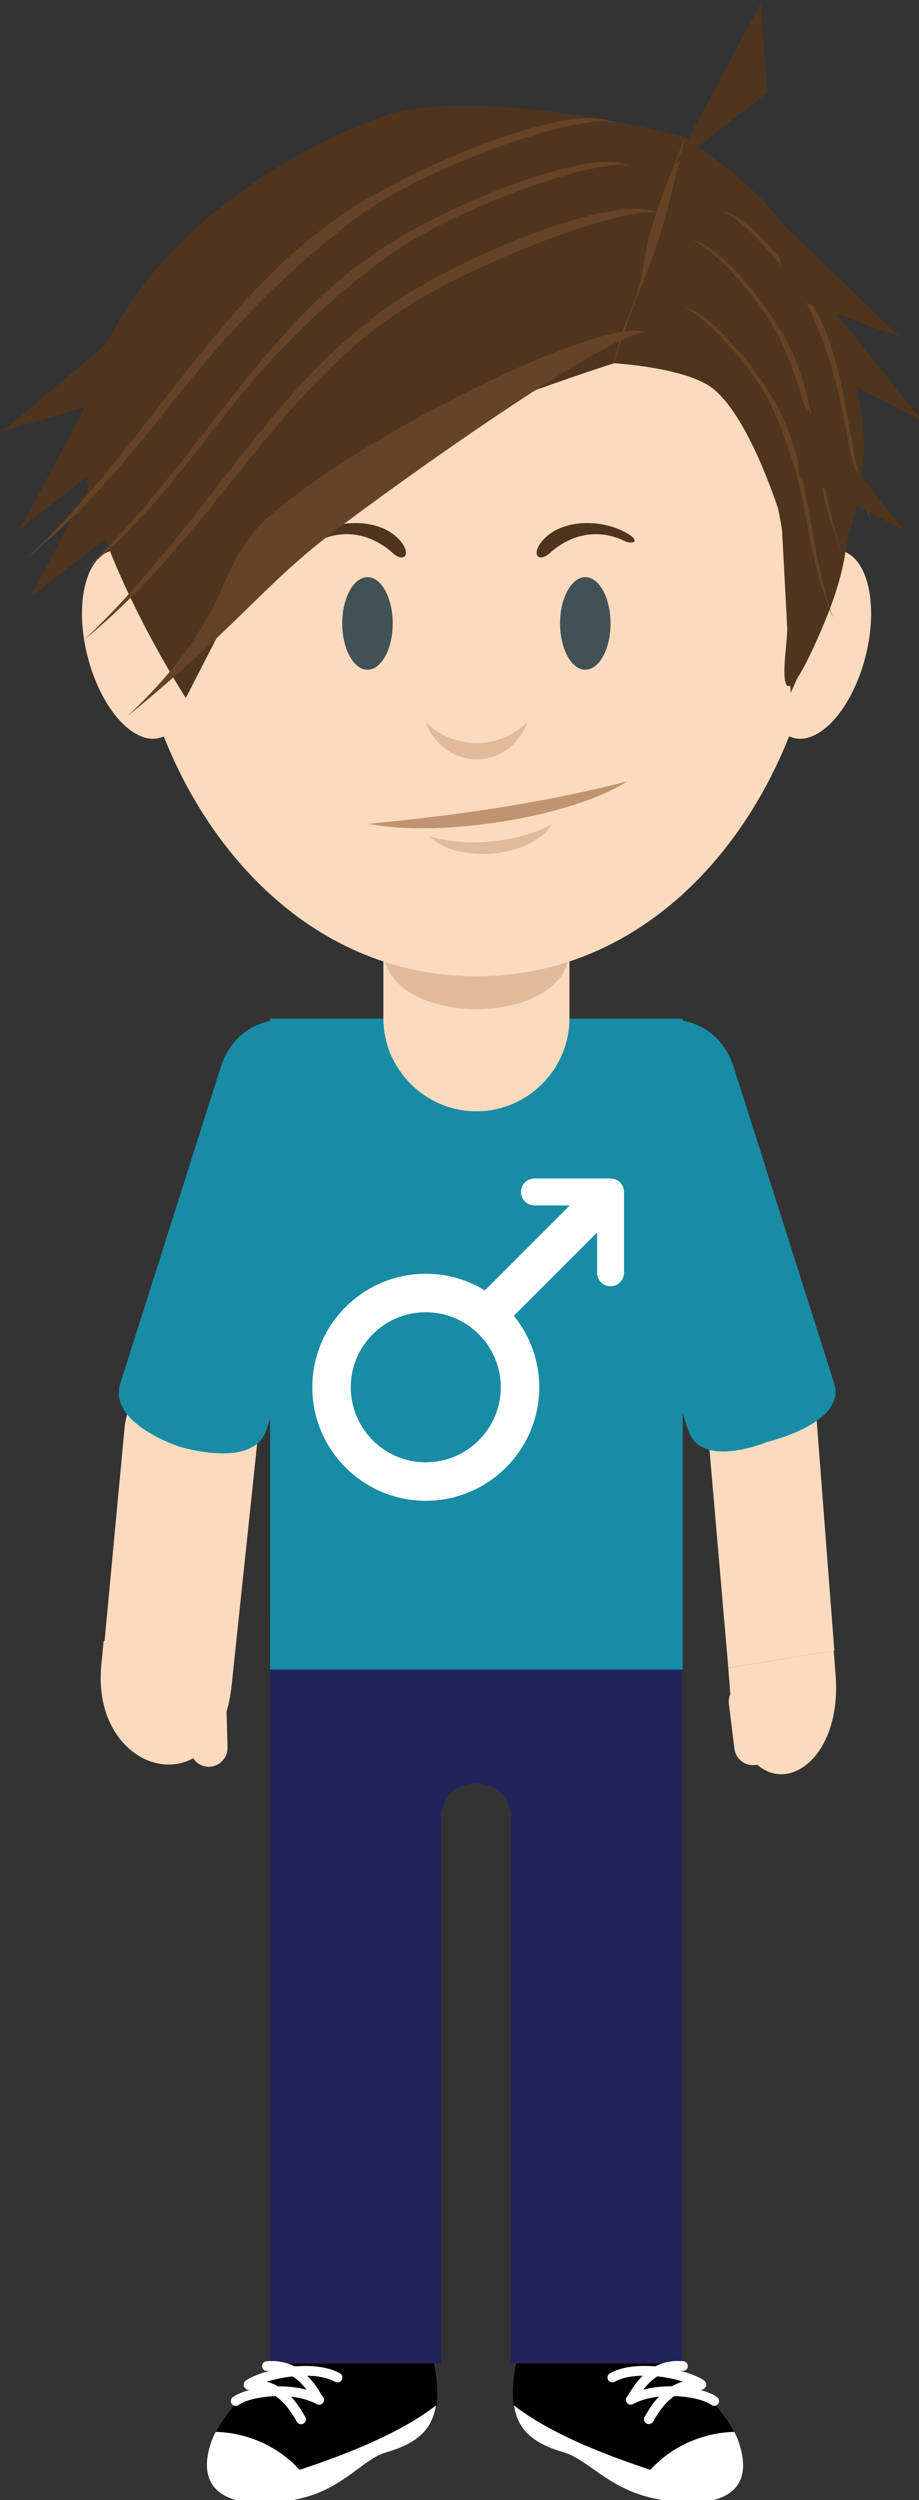 <?xml version="1.0" encoding="UTF-8" standalone="no"?>
<!-- Created with Inkscape (http://www.inkscape.org/) -->

<svg
   xmlns:dc="http://purl.org/dc/elements/1.1/"
   xmlns:cc="http://creativecommons.org/ns#"
   xmlns:rdf="http://www.w3.org/1999/02/22-rdf-syntax-ns#"
   xmlns:svg="http://www.w3.org/2000/svg"
   xmlns="http://www.w3.org/2000/svg"
   xmlns:sodipodi="http://sodipodi.sourceforge.net/DTD/sodipodi-0.dtd"
   xmlns:inkscape="http://www.inkscape.org/namespaces/inkscape"
   width="128.7mm"
   height="349.977mm"
   viewBox="0 0 128.7 349.977"
   version="1.1"
   id="svg21020"
   inkscape:version="0.92+devel unknown"
   sodipodi:docname="btn-masculino.svg">
  <rect x="0" y="0" width="128.7" height="349.977" fill="#333333" stroke="none"/>
  <defs
     id="defs21014" />
  <sodipodi:namedview
     id="base"
     pagecolor="#ffffff"
     bordercolor="#666666"
     borderopacity="1.0"
     inkscape:pageopacity="0.0"
     inkscape:pageshadow="2"
     inkscape:zoom="0.22815242"
     inkscape:cx="322.20676"
     inkscape:cy="340.94814"
     inkscape:document-units="mm"
     inkscape:current-layer="layer1"
     showgrid="false"
     inkscape:window-width="1920"
     inkscape:window-height="1012"
     inkscape:window-x="0"
     inkscape:window-y="32"
     inkscape:window-maximized="1"
     inkscape:document-rotation="0"
     fit-margin-top="0"
     fit-margin-left="0"
     fit-margin-right="0"
     fit-margin-bottom="0" />
  <g
     inkscape:label="Capa 1"
     inkscape:groupmode="layer"
     id="layer1"
     transform="translate(114.206,158.349)">
    <g
       transform="matrix(4.982,0,0,4.982,5150.443,5506.674)"
       id="g12907-3"
       inkscape:export-filename="/home/desarrollo/Imágenes/interfaz1.png"
       inkscape:export-xdpi="96"
       inkscape:export-ydpi="96">
      <g
         transform="matrix(0.249,0,0,-0.241,-1043.342,-1131.057)"
         id="g324-3">
        <path
           inkscape:connector-curvature="0"
           id="path326-0"
           style="fill:#aa7764;fill-opacity:1;fill-rule:evenodd;stroke:none"
           d="M 0,0 C -59.267,0 -44.986,-78.557 0,-78.557 44.987,-78.557 59.266,0 0,0" />
      </g>
      <g
         style="fill:#000000"
         transform="matrix(0.249,0,0,-0.249,-1048.06,-1071.938)"
         id="g328-0">
        <path
           inkscape:connector-curvature="0"
           id="path330-0"
           style="fill:#000000;fill-opacity:1;fill-rule:evenodd;stroke:none"
           d="m 0,0 c -4.135,-6.159 -9.645,-9.702 -11.021,-14.145 -2.222,-7.175 5.778,-7.182 10.484,-5.832 4.409,1.266 6.832,4.226 9.38,4.961 6.572,1.896 6.74,5.785 4.082,15.016 C 10.266,9.231 3.328,5.763 0,0" />
      </g>
      <g
         style="fill:#000000"
         transform="matrix(0.249,0,0,-0.249,-1038.698,-1071.938)"
         id="g332-2">
        <path
           inkscape:connector-curvature="0"
           id="path334-2"
           style="fill:#000000;fill-opacity:1;fill-rule:evenodd;stroke:none"
           d="m 0,0 c 4.135,-6.159 9.643,-9.702 11.019,-14.145 2.265,-7.311 -6.168,-7.089 -10.747,-5.735 -4.337,1.283 -6.588,4.135 -9.115,4.864 -6.572,1.896 -6.742,5.785 -4.083,15.016 2.659,9.231 9.598,5.763 12.926,0" />
      </g>
      <g
         style="fill:#21235b;fill-opacity:1"
         transform="matrix(0.249,0,0,-0.249,-1049.142,-1091.775)"
         id="g336-2">
        <path
           inkscape:connector-curvature="0"
           id="path338-4"
           style="fill:#21235b;fill-opacity:1;fill-rule:evenodd;stroke:none"
           d="M 0,0 H 46.511 V -84.693 H 27.193 v 61.504 c 0,5.277 -7.873,5.31 -7.873,0 V -84.693 H 0 Z" />
      </g>
      <g
         transform="matrix(0.249,0,0,-0.249,-1050.033,-1089.803)"
         id="g352-7">
        <path
           inkscape:connector-curvature="0"
           id="path354-9"
           style="fill:#fcdabe;fill-opacity:1;fill-rule:evenodd;stroke:none;stroke-width:0.932"
           d="M -0.737,0 2.098,26.848 c 0.498,4.724 -2.558,9.023 -6.672,9.533 -4.114,0.511 -7.843,-2.944 -8.286,-7.675 L -15.369,1.973 Z" />
      </g>
      <g
         style="fill:#188ca5;fill-opacity:1"
         transform="matrix(0.249,0,0,-0.249,-1046.427,-1105.792)"
         id="g340-8">
        <path
           sodipodi:nodetypes="cccccc"
           inkscape:connector-curvature="0"
           id="path342-5"
           style="fill:#188ca5;fill-opacity:1;fill-rule:evenodd;stroke:none"
           d="m 0,0 -11.314,-35.615 c -1.441,-4.536 -9.833,-1.897 -9.833,-1.897 0,0 -8.106,2.601 -6.665,7.138 L -16.498,5.24 C -13.211,15.587 3.117,9.812 0,0" />
      </g>
      <g
         transform="matrix(0.247,-0.037,-0.037,-0.247,-1050.911,-1089.781)"
         id="g344-4">
        <path
           inkscape:connector-curvature="0"
           id="path346-7"
           style="fill:#fcdabe;fill-opacity:1;fill-rule:evenodd;stroke:none"
           d="M 0,0 V 0 C 1.149,-0.141 1.972,-1.197 1.831,-2.346 L 1.204,-7.413 C 1.063,-8.561 0.007,-9.385 -1.14,-9.243 h -0.002 c -1.147,0.142 -1.971,1.197 -1.828,2.346 l 0.624,5.067 C -2.204,-0.682 -1.149,0.142 0,0" />
      </g>
      <g
         transform="matrix(0.218,0,0,-0.249,-1050.217,-1089.803)"
         id="g348-8">
        <path
           inkscape:connector-curvature="0"
           id="path350-6"
           style="fill:#fcdabe;fill-opacity:1;fill-rule:evenodd;stroke:none"
           d="M 0,0 0.304,2.812 -16.53,4.785 -16.834,1.974 C -18.191,-10.448 -1.551,-14.37 0,0" />
      </g>
      <g
         transform="matrix(0.177,0,0,-0.249,-1036.261,-1090.233)"
         id="g368-0">
        <path
           inkscape:connector-curvature="0"
           id="path370-0"
           style="fill:#fcdabe;fill-opacity:1;fill-rule:evenodd;stroke:none"
           d="m 0,0 -3.262,26.848 c -0.574,4.724 2.942,9.023 7.674,9.533 4.735,0.511 9.024,-2.944 9.536,-7.676 L 16.833,1.973 Z" />
      </g>
      <g
         style="fill:#188ca5;fill-opacity:1"
         transform="matrix(0.249,0,0,-0.249,-1040.211,-1105.792)"
         id="g356-6">
        <path
           sodipodi:nodetypes="cccccc"
           inkscape:connector-curvature="0"
           id="path358-4"
           style="fill:#188ca5;fill-opacity:1;fill-rule:evenodd;stroke:none"
           d="m 0,0 11.312,-35.615 c 1.443,-4.536 8.902,-1.379 8.902,-1.379 0,0 9.037,2.083 7.596,6.62 L 16.496,5.24 C 13.209,15.587 -3.117,9.812 0,0" />
      </g>
      <g
         transform="matrix(0.249,0,0,-0.249,-1035.79,-1089.806)"
         id="g360-3">
        <path
           inkscape:connector-curvature="0"
           id="path362-7"
           style="fill:#fcdabe;fill-opacity:1;fill-rule:evenodd;stroke:none"
           d="m 0,0 v 0 c -1.149,-0.141 -1.972,-1.197 -1.83,-2.346 l 0.626,-5.067 c 0.141,-1.148 1.197,-1.972 2.346,-1.83 1.148,0.142 1.972,1.197 1.83,2.346 L 2.346,-1.83 C 2.205,-0.682 1.149,0.142 0,0" />
      </g>
      <g
         transform="matrix(0.176,0,0,-0.249,-1036.208,-1089.531)"
         id="g364-5">
        <path
           inkscape:connector-curvature="0"
           id="path366-8"
           style="fill:#fcdabe;fill-opacity:1;fill-rule:evenodd;stroke:none"
           d="M 0,0 -0.302,2.812 16.53,4.785 16.834,1.973 C 18.191,-10.448 1.553,-14.37 0,0" />
      </g>
      <path
         inkscape:connector-curvature="0"
         id="path372-1"
         style="fill:#188ca5;fill-opacity:1;fill-rule:evenodd;stroke:none;stroke-width:0.199"
         d="m -1049.141,-1108.475 h 11.598 v 18.287 h -11.598 z" />
      <g
         transform="matrix(0.249,0,0,-0.249,-1043.342,-1117.095)"
         id="g374-0">
        <path
           inkscape:connector-curvature="0"
           id="path376-9"
           style="fill:#fcdabe;fill-opacity:1;fill-rule:evenodd;stroke:none"
           d="m 0,0 v 0 c 5.776,0 10.502,-4.727 10.502,-10.504 v -24.064 c 0,-5.777 -4.726,-10.503 -10.502,-10.503 -5.778,0 -10.504,4.726 -10.504,10.503 v 24.064 C -10.504,-4.727 -5.778,0 0,0" />
      </g>
      <g
         transform="matrix(0.249,0,0,-0.249,-1040.723,-1110.428)"
         id="g378-3">
        <path
           inkscape:connector-curvature="0"
           id="path380-0"
           style="fill:#e0ba9b;fill-opacity:1;fill-rule:evenodd;stroke:none"
           d="M 0,0 V 0 C 0,-9.021 -21.005,-9.021 -21.005,0 -21.005,9.021 0,9.021 0,0" />
      </g>
      <g
         transform="matrix(0.249,0,0,-0.249,-1043.342,-1131.057)"
         id="g382-2">
        <path
           inkscape:connector-curvature="0"
           id="path384-6"
           style="fill:#fcdabe;fill-opacity:1;fill-rule:evenodd;stroke:none"
           d="M 0,0 C -59.183,0 -44.924,-85.899 0,-85.899 44.922,-85.899 59.182,0 0,0" />
      </g>
      <g
         transform="matrix(0.249,0,0,-0.249,-1053.596,-1121.625)"
         id="g386-4">
        <path
           inkscape:connector-curvature="0"
           id="path388-3"
           style="fill:#fcdabe;fill-opacity:1;fill-rule:evenodd;stroke:none"
           d="M 0,0 C 2.99,0.763 6.621,-3.349 8.111,-9.185 9.6,-15.02 8.387,-20.369 5.397,-21.132 c -2.988,-0.764 -6.621,3.348 -8.11,9.183 C -4.203,-6.113 -2.988,-0.763 0,0" />
      </g>
      <g
         transform="matrix(0.249,0,0,-0.249,-1033.081,-1121.625)"
         id="g390-8">
        <path
           inkscape:connector-curvature="0"
           id="path392-6"
           style="fill:#fcdabe;fill-opacity:1;fill-rule:evenodd;stroke:none"
           d="m 0,0 c -2.99,0.763 -6.621,-3.349 -8.111,-9.185 -1.489,-5.835 -0.276,-11.184 2.714,-11.947 2.988,-0.764 6.621,3.348 8.11,9.183 C 4.203,-6.113 2.988,-0.763 0,0" />
      </g>
      <g
         transform="matrix(0.249,0,0,-0.249,-1040.281,-1118.28)"
         id="g394-7">
        <path
           inkscape:connector-curvature="0"
           id="path396-0"
           style="fill:#425156;fill-opacity:1;fill-rule:evenodd;stroke:none"
           d="M 0,0 C 1.571,0 2.85,2.347 2.85,5.223 2.85,8.1 1.571,10.447 0,10.447 -1.569,10.447 -2.85,8.1 -2.85,5.223 -2.85,2.347 -1.569,0 0,0" />
      </g>
      <g
         transform="matrix(0.249,0,0,-0.249,-1046.404,-1118.28)"
         id="g398-8">
        <path
           inkscape:connector-curvature="0"
           id="path400-1"
           style="fill:#425156;fill-opacity:1;fill-rule:evenodd;stroke:none"
           d="M 0,0 C 1.569,0 2.85,2.347 2.85,5.223 2.85,8.1 1.569,10.447 0,10.447 -1.569,10.447 -2.851,8.1 -2.851,5.223 -2.851,2.347 -1.569,0 0,0" />
      </g>
      <g
         transform="matrix(0.249,0,0,-0.249,-1041.904,-1116.807)"
         id="g402-9">
        <path
           inkscape:connector-curvature="0"
           id="path404-8"
           style="fill:#e0ba9b;fill-opacity:1;fill-rule:evenodd;stroke:none"
           d="M 0,0 C -2.213,-5.642 -9.319,-5.543 -11.531,0 -8.292,-3.082 -3.416,-3.225 0,0" />
      </g>
      <g
         transform="matrix(0.249,0,0,-0.249,-1039.091,-1115.147)"
         id="g416-1">
        <path
           inkscape:connector-curvature="0"
           id="path418-6"
           style="fill:#bf9470;fill-opacity:1;fill-rule:evenodd;stroke:none"
           d="M 0,0 C -6.197,-3.956 -20.866,-6.429 -29.263,-4.805 -19.289,-3.86 -9.471,-2.451 0,0" />
      </g>
      <g
         transform="matrix(0.249,0,0,-0.249,-1041.231,-1113.927)"
         id="g420-4">
        <path
           inkscape:connector-curvature="0"
           id="path422-8"
           style="fill:#e0ba9b;fill-opacity:1;fill-rule:evenodd;stroke:none"
           d="M 0,0 C -2.213,-3.72 -10.666,-4.495 -13.712,-1.345 -9.602,-2.566 -3.792,-2.003 0,0" />
      </g>
      <g
         style="fill:#4f351e;fill-opacity:1"
         transform="matrix(0.257,0,0,-0.257,-1051.45,-1118.854)"
         id="g424-5">
        <path
           inkscape:connector-curvature="0"
           id="path426-0"
           style="fill:#4f351e;fill-opacity:1;fill-rule:evenodd;stroke:none"
           d="m 0,0 c 0.65,-6.285 -0.879,-4.506 -3.135,0.422 -2.256,4.928 -3.903,9.845 -3.507,14.711 3.806,46.989 73.672,47.566 78.67,0 C 72.537,10.277 70.777,5.35 68.52,0.422 66.264,-4.506 64.736,-6.284 65.385,0 c 0.788,7.629 -0.388,18.609 -4.423,25.072 -7.143,11.436 -16.464,4.799 -29.1,4.799 -12.637,0 -18.56,5.157 -26.811,-5.398 C 0.05,18.075 -0.841,8.146 0,0" />
      </g>
      <g
         style="fill:#4f351e;fill-opacity:1"
         transform="matrix(0.249,0,0,-0.249,-1041.522,-1121.861)"
         id="g432-1">
        <path
           inkscape:connector-curvature="0"
           id="path434-5"
           style="fill:#4f351e;fill-opacity:1;fill-rule:evenodd;stroke:none"
           d="M 0,0 C 2.042,2.667 6.814,2.735 9.772,0.973 11.253,0.09 10.332,-0.3 9.369,0.164 6.261,1.663 3.165,0.779 0.966,-1.228 -0.2,-2.293 -1.133,-1.482 0,0" />
      </g>
      <g
         style="fill:#4f351e;fill-opacity:1"
         transform="matrix(0.249,0,0,-0.249,-1045.45,-1121.861)"
         id="g436-9">
        <path
           inkscape:connector-curvature="0"
           id="path438-7"
           style="fill:#4f351e;fill-opacity:1;fill-rule:evenodd;stroke:none"
           d="M 0,0 C -2.042,2.667 -6.814,2.735 -9.772,0.973 -11.253,0.09 -10.332,-0.3 -9.369,0.164 -6.261,1.663 -3.165,0.779 -0.966,-1.228 0.2,-2.293 1.133,-1.482 0,0" />
      </g>
      <g
         style="fill:#ffffff"
         transform="matrix(0.249,0,0,-0.249,-1050.672,-1068.766)"
         id="g440-0">
        <path
           inkscape:connector-curvature="0"
           id="path442-6"
           style="fill:#ffffff;fill-opacity:1;fill-rule:evenodd;stroke:none"
           d="m 0,0 c -0.242,-0.468 -0.442,-0.943 -0.592,-1.428 -2.23,-7.199 5.57,-7.191 10.23,-6.069 4.879,1.173 6.955,4.426 9.633,5.198 3.526,1.017 5.208,2.608 5.599,5.287 C 21.131,0.08 15.473,-2.305 9.473,-4.277 6.921,-1.451 3.232,-0.045 0,0" />
      </g>
      <g
         style="fill:#ffffff"
         transform="matrix(0.249,0,0,-0.249,-1050.028,-1069.523)"
         id="g444-2">
        <path
           inkscape:connector-curvature="0"
           id="path446-8"
           style="fill:#ffffff;fill-opacity:1;fill-rule:nonzero;stroke:none"
           d="m 0,0 c -0.243,-0.179 -0.587,-0.126 -0.766,0.118 -0.179,0.244 -0.125,0.588 0.118,0.767 0.43,0.314 1.099,0.594 1.908,0.805 L 1.247,1.689 C 1.088,1.675 0.938,1.73 0.828,1.831 0.773,1.866 0.721,1.913 0.678,1.97 0.499,2.214 0.553,2.558 0.796,2.737 1.331,3.128 2.319,3.539 3.511,3.856 3.425,3.853 3.337,3.846 3.248,3.838 2.947,3.811 2.68,4.033 2.654,4.334 2.627,4.635 2.849,4.902 3.149,4.929 4.01,5.008 4.763,4.921 5.425,4.719 V 3.137 C 4.611,3.014 3.84,2.834 3.181,2.629 3.65,2.504 4.078,2.322 4.468,2.098 4.785,2.101 5.107,2.094 5.425,2.074 V -0.165 C 5.198,0.111 4.946,0.377 4.667,0.616 4.509,0.752 4.341,0.88 4.164,0.997 2.357,0.939 0.721,0.528 0,0 M 5.425,4.719 C 5.749,4.621 6.05,4.495 6.333,4.348 L 6.415,4.355 C 8.215,4.499 10.074,4.326 11.436,3.574 11.701,3.428 11.797,3.095 11.652,2.829 11.506,2.564 11.173,2.467 10.908,2.613 10.053,3.083 8.931,3.283 7.75,3.301 8.496,2.568 9.029,1.714 9.448,0.997 9.646,0.831 9.705,0.544 9.578,0.31 9.432,0.045 9.099,-0.053 8.832,0.093 7.998,0.554 6.977,0.818 5.919,0.933 6.624,0.184 7.132,-0.658 7.531,-1.344 7.684,-1.606 7.594,-1.941 7.331,-2.093 7.07,-2.246 6.733,-2.156 6.581,-1.894 6.277,-1.369 5.903,-0.743 5.425,-0.165 V 2.074 C 6.189,2.027 6.953,1.914 7.673,1.72 7.379,2.11 7.045,2.489 6.653,2.816 6.479,2.962 6.291,3.099 6.091,3.222 5.867,3.198 5.645,3.169 5.425,3.137 Z" />
      </g>
      <g
         style="fill:#ffffff"
         transform="matrix(0.249,0,0,-0.249,-1036.093,-1068.766)"
         id="g448-9">
        <path
           inkscape:connector-curvature="0"
           id="path450-5"
           style="fill:#ffffff;fill-opacity:1;fill-rule:evenodd;stroke:none"
           d="m 0,0 c 0.241,-0.468 0.442,-0.943 0.592,-1.428 2.23,-7.199 -5.397,-7.105 -10.058,-5.984 -4.879,1.174 -7.127,4.341 -9.804,5.113 -3.525,1.017 -5.209,2.608 -5.6,5.287 3.739,-2.908 9.397,-5.293 15.397,-7.265 C -6.921,-1.451 -3.232,-0.045 0,0" />
      </g>
      <g
         style="fill:#ffffff"
         transform="matrix(0.249,0,0,-0.249,-1038.09,-1070.7)"
         id="g452-0">
        <path
           inkscape:connector-curvature="0"
           id="path454-2"
           style="fill:#ffffff;fill-opacity:1;fill-rule:nonzero;stroke:none"
           d="m 0,0 c -0.322,-0.098 -0.623,-0.225 -0.905,-0.371 l -0.083,0.007 c -1.8,0.143 -3.657,-0.03 -5.021,-0.781 -0.265,-0.146 -0.361,-0.48 -0.216,-0.745 0.147,-0.265 0.479,-0.363 0.746,-0.217 0.854,0.471 1.975,0.67 3.156,0.689 -0.746,-0.734 -1.279,-1.587 -1.698,-2.305 -0.198,-0.165 -0.257,-0.452 -0.129,-0.687 0.145,-0.265 0.48,-0.362 0.745,-0.216 0.834,0.46 1.855,0.724 2.913,0.84 -0.705,-0.749 -1.213,-1.592 -1.612,-2.277 -0.151,-0.262 -0.063,-0.598 0.2,-0.75 0.261,-0.152 0.598,-0.063 0.75,0.199 0.304,0.526 0.678,1.15 1.154,1.729 v 2.239 c -0.762,-0.046 -1.526,-0.16 -2.244,-0.353 0.292,0.389 0.628,0.769 1.018,1.096 0.176,0.146 0.362,0.283 0.562,0.405 C -0.44,-1.522 -0.218,-1.551 0,-1.583 Z m 5.427,-4.719 c 0.244,-0.179 0.587,-0.127 0.766,0.118 0.179,0.244 0.125,0.587 -0.118,0.766 -0.429,0.314 -1.099,0.594 -1.908,0.806 L 4.18,-3.03 c 0.159,-0.015 0.31,0.041 0.419,0.141 0.057,0.036 0.107,0.082 0.15,0.14 0.179,0.244 0.125,0.587 -0.118,0.766 -0.533,0.391 -1.523,0.803 -2.715,1.12 0.086,-0.004 0.174,-0.01 0.263,-0.018 0.301,-0.027 0.568,0.195 0.596,0.495 C 2.802,-0.084 2.58,0.182 2.278,0.209 1.417,0.289 0.664,0.201 0,0 V -1.583 C 0.816,-1.705 1.587,-1.885 2.247,-2.091 1.777,-2.215 1.349,-2.398 0.959,-2.621 0.642,-2.619 0.32,-2.626 0,-2.646 v -2.239 c 0.229,0.276 0.481,0.542 0.76,0.782 0.158,0.135 0.326,0.263 0.503,0.38 1.808,-0.057 3.443,-0.469 4.164,-0.996" />
      </g>
      <g
         style="fill:#ffffff"
         transform="matrix(0.023,0,0,0.023,-1048.102,-1103.985)"
         id="g11542-7">
        <g
           style="fill:#ffffff"
           id="g11486-2">
          <path
             style="fill:#ffffff"
             inkscape:connector-curvature="0"
             d="m 370.907,0 h -93.048 c -9.091,0 -16.455,7.365 -16.455,16.45 0,9.085 7.364,16.453 16.455,16.453 h 43.19 L 217.25,136.704 c -21.049,-12.879 -45.768,-20.318 -72.194,-20.318 -76.468,0 -138.679,62.208 -138.679,138.676 0,76.474 62.211,138.678 138.679,138.678 76.468,0 138.678,-62.204 138.678,-138.678 0,-33.07 -11.655,-63.455 -31.037,-87.314 L 354.462,65.985 v 49.231 c 0,9.085 7.365,16.452 16.444,16.452 9.09,0 16.455,-7.367 16.455,-16.452 V 16.45 C 387.362,7.365 379.997,0 370.907,0 Z M 145.056,346.737 c -50.546,0 -91.673,-41.127 -91.673,-91.676 0,-50.543 41.121,-91.667 91.673,-91.667 50.546,0 91.664,41.124 91.664,91.667 0,50.549 -41.118,91.676 -91.664,91.676 z"
             id="path11484-8" />
        </g>
        <g
           style="fill:#ffffff"
           id="g11488-1" />
        <g
           style="fill:#ffffff"
           id="g11490-7" />
        <g
           style="fill:#ffffff"
           id="g11492-7" />
        <g
           style="fill:#ffffff"
           id="g11494-9" />
        <g
           style="fill:#ffffff"
           id="g11496-7" />
        <g
           style="fill:#ffffff"
           id="g11498-9" />
        <g
           style="fill:#ffffff"
           id="g11500-8" />
        <g
           style="fill:#ffffff"
           id="g11502-8" />
        <g
           style="fill:#ffffff"
           id="g11504-9" />
        <g
           style="fill:#ffffff"
           id="g11506-8" />
        <g
           style="fill:#ffffff"
           id="g11508-0" />
        <g
           style="fill:#ffffff"
           id="g11510-5" />
        <g
           style="fill:#ffffff"
           id="g11512-2" />
        <g
           style="fill:#ffffff"
           id="g11514-0" />
        <g
           style="fill:#ffffff"
           id="g11516-2" />
      </g>
      <path
         sodipodi:nodetypes="caccaacc"
         inkscape:connector-curvature="0"
         id="path11544-4"
         d="m -1039.471,-1126.892 c 0,0 -4.609,1.459 -6.666,2.687 -1.25,0.746 -3.359,2.791 -3.359,2.791 l -2.015,3.928 c 0,0 -3.52,-5.434 -2.842,-8.268 0.897,-3.748 4.683,-6.717 8.3,-8.048 2.69,-0.99 8.58,0.556 8.58,0.556 z"
         style="fill:#4f351e;fill-opacity:1;stroke:none;stroke-width:0.265px;stroke-linecap:butt;stroke-linejoin:miter;stroke-opacity:1" />
      <path
         sodipodi:nodetypes="caccaacc"
         inkscape:connector-curvature="0"
         id="path11544-2-3"
         d="m -1039.471,-1126.892 c 0,0 2.025,0.118 2.774,0.71 1.084,0.856 1.929,3.666 1.929,3.666 l 0.26,4.887 c 0,0 2.162,-4.646 2.053,-7.111 -0.099,-2.229 -1.138,-4.416 -2.42,-6.242 -0.66,-0.94 -2.599,-2.264 -2.599,-2.264 z"
         style="fill:#4f351e;fill-opacity:1;stroke:none;stroke-width:0.195px;stroke-linecap:butt;stroke-linejoin:miter;stroke-opacity:1" />
      <path
         d="m -1038.106,-1131.036 c -0.921,-0.763 -5.072,0.884 -7.202,2.216 -3.754,2.348 -5.532,6.375 -9.068,9.705 3.623,-2.958 5.372,-6.971 8.997,-9.313 2.163,-1.397 6.797,-3.134 7.273,-2.608 z"
         style="fill:#664326;fill-opacity:1;fill-rule:evenodd;stroke:none;stroke-width:0.224"
         id="path322-5-3-3-7"
         inkscape:connector-curvature="0"
         sodipodi:nodetypes="cacac" />
      <path
         d="m -1038.922,-1132.366 c -0.877,-0.727 -4.834,0.843 -6.864,2.112 -3.578,2.237 -5.272,6.075 -8.643,9.249 3.453,-2.819 3.953,-5.477 8.575,-8.876 1.978,-1.454 6.478,-2.987 6.932,-2.486 z"
         style="fill:#664326;fill-opacity:1;fill-rule:evenodd;stroke:none;stroke-width:0.213"
         id="path322-5-3-3-1-3"
         inkscape:connector-curvature="0"
         sodipodi:nodetypes="cacsc" />
      <path
         inkscape:connector-curvature="0"
         id="path12748-4-0"
         d="m -1053.466,-1124.848 -2.426,4.542 2.612,-2.032 z"
         style="fill:#4f351e;fill-opacity:1;stroke:none;stroke-width:0.265px;stroke-linecap:butt;stroke-linejoin:miter;stroke-opacity:1" />
      <path
         d="m -1039.369,-1133.582 c -0.94,-0.78 -5.181,0.903 -7.356,2.263 -3.834,2.398 -5.65,6.511 -9.261,9.912 3.701,-3.021 4.457,-5.869 9.189,-9.511 2.084,-1.604 6.942,-3.201 7.428,-2.664 z"
         style="fill:#664326;fill-opacity:1;fill-rule:evenodd;stroke:none;stroke-width:0.228"
         id="path322-5-3-3-1-8-0"
         inkscape:connector-curvature="0"
         sodipodi:nodetypes="cacsc" />
      <path
         d="m -1037.554,-1128.434 c 0.561,-0.118 1.954,1.509 2.559,2.55 1.067,1.835 0.921,3.941 1.676,6.144 -0.875,-2.065 -0.566,-3.413 -1.734,-5.962 -0.514,-1.123 -2.182,-2.849 -2.502,-2.732 z"
         style="fill:#664326;fill-opacity:1;fill-rule:evenodd;stroke:none;stroke-width:0.107"
         id="path322-5-3-3-1-8-1-1"
         inkscape:connector-curvature="0"
         sodipodi:nodetypes="cacsc" />
      <path
         d="m -1037.316,-1130.318 c 0.561,-0.118 1.954,1.509 2.559,2.55 1.067,1.835 0.921,3.941 1.676,6.144 -0.875,-2.065 -0.566,-3.413 -1.734,-5.962 -0.514,-1.123 -2.182,-2.849 -2.502,-2.732 z"
         style="fill:#664326;fill-opacity:1;fill-rule:evenodd;stroke:none;stroke-width:0.107"
         id="path322-5-3-3-1-8-1-3-5"
         inkscape:connector-curvature="0"
         sodipodi:nodetypes="cacsc" />
      <path
         inkscape:connector-curvature="0"
         id="path12748-5-0-8"
         d="m -1034.031,-1129.296 3.216,4.021 -2.939,-1.52 z"
         style="fill:#4f351e;fill-opacity:1;stroke:none;stroke-width:0.265px;stroke-linecap:butt;stroke-linejoin:miter;stroke-opacity:1" />
      <path
         d="m -1036.473,-1131.133 c 0.561,-0.118 1.954,1.509 2.559,2.55 1.067,1.835 0.921,3.941 1.676,6.144 -0.875,-2.065 -0.566,-3.413 -1.734,-5.962 -0.514,-1.123 -2.182,-2.849 -2.502,-2.732 z"
         style="fill:#664326;fill-opacity:1;fill-rule:evenodd;stroke:none;stroke-width:0.107"
         id="path322-5-3-3-1-8-1-8-0"
         inkscape:connector-curvature="0"
         sodipodi:nodetypes="cacsc" />
      <path
         d="m -1038.489,-1127.717 c -0.83,-0.688 -7.543,2.51 -10.526,4.996 -1.817,1.514 -0.958,2.752 -4.148,5.756 3.268,-2.668 3.82,-3.707 5.944,-5.298 2.745,-2.058 8.301,-5.927 8.73,-5.453 z"
         style="fill:#664326;fill-opacity:1;fill-rule:evenodd;stroke:none;stroke-width:0.202"
         id="path322-5-3-3-9-0"
         inkscape:connector-curvature="0"
         sodipodi:nodetypes="cacac" />
      <path
         d="m -1037.475,-1133.247 c 0.085,-0.376 -0.418,1.813 -0.689,2.702 -0.378,1.236 -0.82,2.01 -1.307,3.652 0.313,-1.601 0.578,-1.132 0.89,-3.141 0.137,-0.885 1.107,-3.214 1.107,-3.214 z"
         style="fill:#664326;fill-opacity:1;fill-rule:evenodd;stroke:none;stroke-width:0.091"
         id="path322-5-3-3-1-8-1-2-0"
         inkscape:connector-curvature="0"
         sodipodi:nodetypes="cacsc" />
      <path
         inkscape:connector-curvature="0"
         id="path12748-47"
         d="m -1053.735,-1126.791 -2.426,4.542 2.612,-2.032 z"
         style="fill:#4f351e;fill-opacity:1;stroke:none;stroke-width:0.265px;stroke-linecap:butt;stroke-linejoin:miter;stroke-opacity:1" />
      <path
         inkscape:connector-curvature="0"
         id="path12748-5-5"
         d="m -1052.707,-1128.306 -3.938,3.317 3.179,-0.917 z"
         style="fill:#4f351e;fill-opacity:1;stroke:none;stroke-width:0.265px;stroke-linecap:butt;stroke-linejoin:miter;stroke-opacity:1" />
      <path
         inkscape:connector-curvature="0"
         id="path12748-1-3"
         d="m -1035.351,-1137.003 -2.426,4.542 2.612,-2.032 z"
         style="fill:#4f351e;fill-opacity:1;stroke:none;stroke-width:0.265px;stroke-linecap:butt;stroke-linejoin:miter;stroke-opacity:1" />
      <path
         inkscape:connector-curvature="0"
         id="path12748-5-0-0-1"
         d="m -1034.542,-1126.227 3.216,4.021 -2.939,-1.52 z"
         style="fill:#4f351e;fill-opacity:1;stroke:none;stroke-width:0.265px;stroke-linecap:butt;stroke-linejoin:miter;stroke-opacity:1" />
      <path
         inkscape:transform-center-y="0.067968488"
         inkscape:transform-center-x="-0.51227058"
         inkscape:connector-curvature="0"
         id="path12748-5-0-1-4"
         d="m -1035.155,-1131.213 3.705,3.576 -3.11,-1.13 z"
         style="fill:#4f351e;fill-opacity:1;stroke:none;stroke-width:0.265px;stroke-linecap:butt;stroke-linejoin:miter;stroke-opacity:1" />
    </g>
  </g>
</svg>
